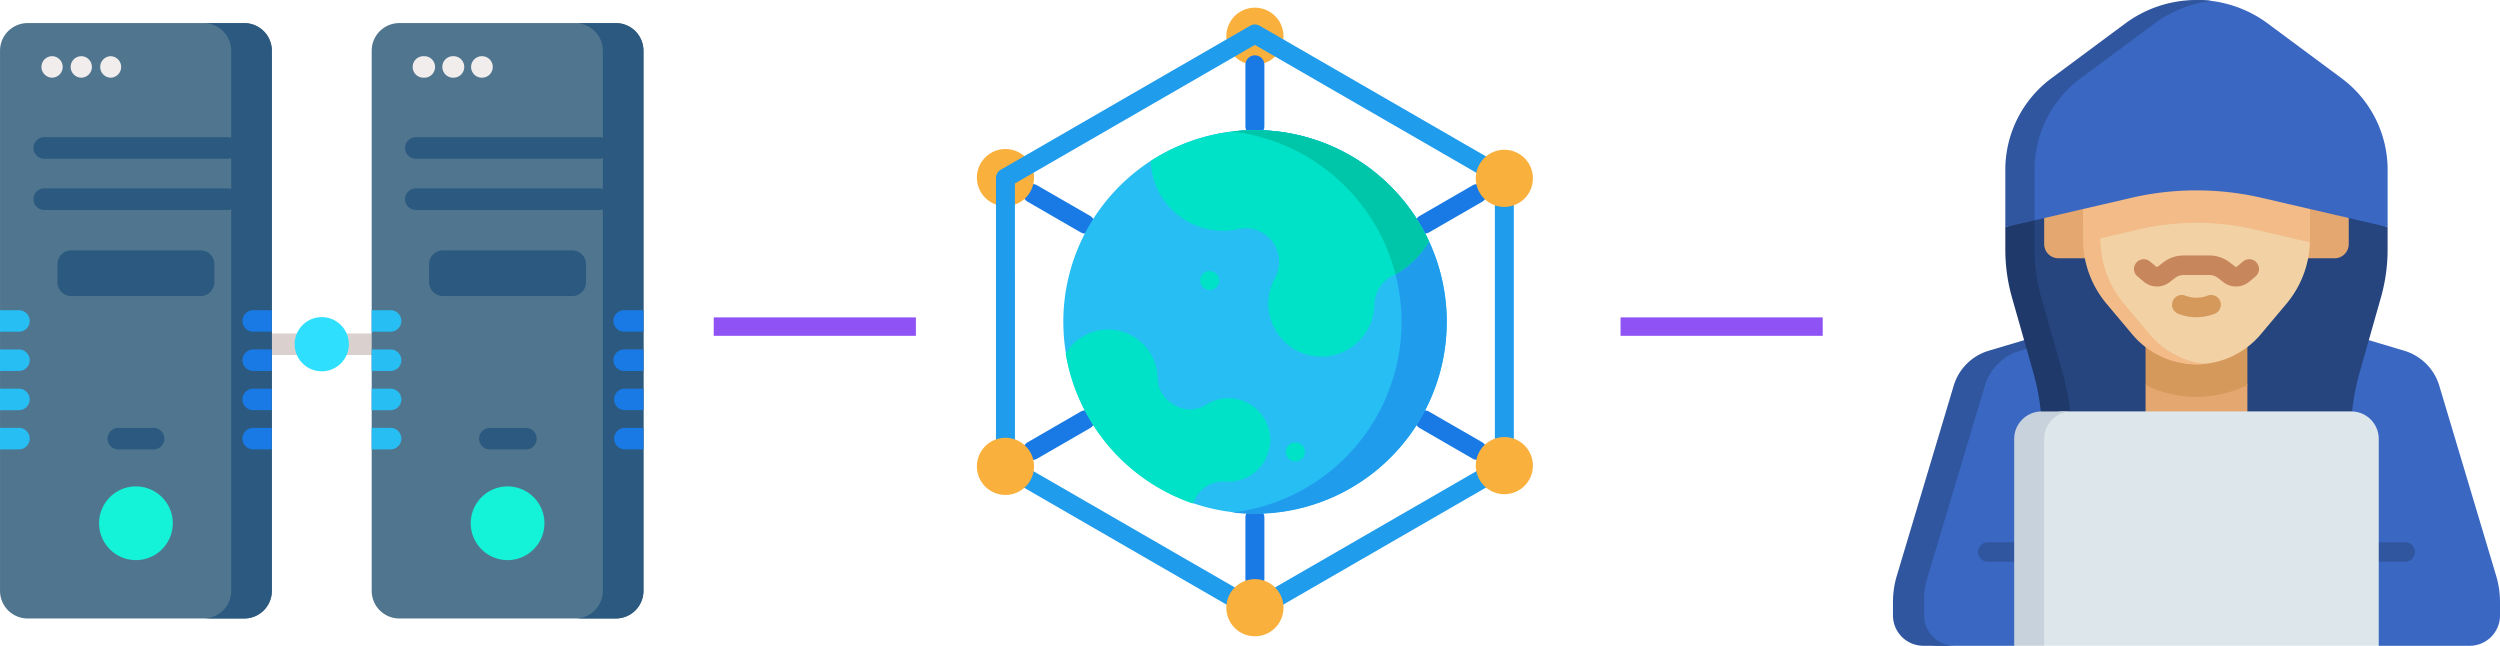 <svg xmlns="http://www.w3.org/2000/svg" width="406.972" height="105.127" viewBox="0 0 406.972 105.127">
  <g id="Grupo_715849" data-name="Grupo 715849" transform="translate(-861.66 -6896)">
    <g id="Grupo_711882" data-name="Grupo 711882" transform="translate(77.34 -285)">
      <g id="Grupo_711877" data-name="Grupo 711877" transform="translate(784.32 7184.753)">
        <path id="Trazado_190926" data-name="Trazado 190926" d="M374.329,48.446H368.77a1.751,1.751,0,0,1,0-3.5h5.558a1.751,1.751,0,1,1,0,3.5" transform="translate(-312.866 5.588)" fill="#dad0cd"/>
        <path id="Trazado_190927" data-name="Trazado 190927" d="M364.488,48.446h-5.557a1.751,1.751,0,1,1,0-3.5h5.557a1.751,1.751,0,1,1,0,3.5" transform="translate(-315.336 5.588)" fill="#dad0cd"/>
        <path id="Trazado_190928" data-name="Trazado 190928" d="M416.342,9.055V96.98a4.5,4.5,0,0,1-4.5,4.5H376.6a4.5,4.5,0,0,1-4.5-4.5V9.055a4.5,4.5,0,0,1,4.5-4.5h35.239a4.5,4.5,0,0,1,4.5,4.5Z" transform="translate(-311.592 -4.551)" fill="#50758e"/>
        <path id="Trazado_190929" data-name="Trazado 190929" d="M409.693,9.058V96.979a4.5,4.5,0,0,1-4.5,4.5h-6.61a4.5,4.5,0,0,0,4.5-4.5V9.058a4.5,4.5,0,0,0-4.5-4.5h6.61a4.5,4.5,0,0,1,4.5,4.5" transform="translate(-304.944 -4.55)" fill="#2b597f"/>
        <path id="Trazado_190930" data-name="Trazado 190930" d="M407.986,22.907H378.24a1.751,1.751,0,1,1,0-3.5h29.745a1.751,1.751,0,1,1,0,3.5" transform="translate(-310.489 -0.823)" fill="#2b597f"/>
        <path id="Trazado_190931" data-name="Trazado 190931" d="M407.986,29.571H378.24a1.751,1.751,0,1,1,0-3.5h29.745a1.751,1.751,0,1,1,0,3.5" transform="translate(-310.489 0.85)" fill="#2b597f"/>
        <path id="Trazado_190932" data-name="Trazado 190932" d="M396.987,70.844a6,6,0,1,1-6-6,6,6,0,0,1,6,6" transform="translate(-308.358 10.583)" fill="#14f2d7"/>
        <path id="Trazado_190933" data-name="Trazado 190933" d="M408.433,41.914v3.5h-3.085a1.751,1.751,0,1,1,0-3.5Z" transform="translate(-303.684 4.828)" fill="#197ae5"/>
        <path id="Trazado_190934" data-name="Trazado 190934" d="M408.433,47.02v3.5h-3.085a1.751,1.751,0,1,1,0-3.5Z" transform="translate(-303.684 6.11)" fill="#197ae5"/>
        <path id="Trazado_190935" data-name="Trazado 190935" d="M408.432,52.125v3.5h-3.085a1.751,1.751,0,0,1,0-3.5Z" transform="translate(-303.683 7.391)" fill="#197ae5"/>
        <path id="Trazado_190936" data-name="Trazado 190936" d="M408.432,57.229v3.5h-3.085a1.751,1.751,0,0,1,0-3.5Z" transform="translate(-303.683 8.672)" fill="#197ae5"/>
        <path id="Trazado_190937" data-name="Trazado 190937" d="M376.928,43.666a1.752,1.752,0,0,1-1.751,1.751h-3.084v-3.5h3.084a1.752,1.752,0,0,1,1.751,1.751" transform="translate(-311.592 4.828)" fill="#27bef4"/>
        <path id="Trazado_190938" data-name="Trazado 190938" d="M376.928,48.772a1.752,1.752,0,0,1-1.751,1.751h-3.084v-3.5h3.084a1.752,1.752,0,0,1,1.751,1.751" transform="translate(-311.592 6.11)" fill="#27bef4"/>
        <path id="Trazado_190939" data-name="Trazado 190939" d="M376.928,53.877a1.752,1.752,0,0,1-1.751,1.751h-3.084v-3.5h3.084a1.752,1.752,0,0,1,1.751,1.751" transform="translate(-311.592 7.391)" fill="#27bef4"/>
        <path id="Trazado_190940" data-name="Trazado 190940" d="M376.928,58.978a1.752,1.752,0,0,1-1.751,1.751h-3.084v-3.5h3.084a1.752,1.752,0,0,1,1.751,1.751" transform="translate(-311.592 8.672)" fill="#27bef4"/>
        <path id="Trazado_190941" data-name="Trazado 190941" d="M379.254,12.364h-.024a1.751,1.751,0,1,1,0-3.5h.025a1.751,1.751,0,1,1,0,3.5h0Z" transform="translate(-310.241 -3.469)" fill="#f1eded"/>
        <path id="Trazado_190942" data-name="Trazado 190942" d="M383.052,12.364a1.762,1.762,0,0,1-1.764-1.751,1.743,1.743,0,0,1,1.734-1.751h.029a1.751,1.751,0,1,1,0,3.5h0Z" transform="translate(-309.284 -3.469)" fill="#f1eded"/>
        <path id="Trazado_190943" data-name="Trazado 190943" d="M386.856,12.364h-.024a1.751,1.751,0,1,1,0-3.5h.026a1.751,1.751,0,0,1,0,3.5" transform="translate(-308.332 -3.469)" fill="#f1eded"/>
        <path id="Trazado_190944" data-name="Trazado 190944" d="M393.648,60.735h-5.863a1.751,1.751,0,0,1-.01-3.5h5.868a1.751,1.751,0,1,1,.01,3.5h-.005Z" transform="translate(-308.094 8.673)" fill="#2b597f"/>
        <path id="Trazado_190945" data-name="Trazado 190945" d="M402.859,41.566H381.822a2.252,2.252,0,0,1-2.252-2.252V36.383a2.252,2.252,0,0,1,2.252-2.252H402.86a2.252,2.252,0,0,1,2.252,2.252v2.929a2.252,2.252,0,0,1-2.249,2.254Z" transform="translate(-309.715 2.874)" fill="#2b597f"/>
        <path id="Trazado_190946" data-name="Trazado 190946" d="M367.982,9.055V96.98a4.5,4.5,0,0,1-4.5,4.5H328.236a4.5,4.5,0,0,1-4.5-4.5V9.055a4.5,4.5,0,0,1,4.5-4.5h35.239a4.5,4.5,0,0,1,4.5,4.5Z" transform="translate(-323.732 -4.551)" fill="#50758e"/>
        <path id="Trazado_190947" data-name="Trazado 190947" d="M361.34,9.058V96.979a4.5,4.5,0,0,1-4.5,4.5h-6.618a4.5,4.5,0,0,0,4.5-4.5V9.058a4.5,4.5,0,0,0-4.5-4.5h6.612a4.5,4.5,0,0,1,4.51,4.5Z" transform="translate(-317.083 -4.55)" fill="#2b597f"/>
        <path id="Trazado_190948" data-name="Trazado 190948" d="M359.626,22.907H329.88a1.751,1.751,0,1,1,0-3.5h29.746a1.751,1.751,0,1,1,0,3.5" transform="translate(-322.628 -0.823)" fill="#2b597f"/>
        <path id="Trazado_190949" data-name="Trazado 190949" d="M359.626,29.571H329.88a1.751,1.751,0,1,1,0-3.5h29.746a1.751,1.751,0,1,1,0,3.5" transform="translate(-322.628 0.85)" fill="#2b597f"/>
        <path id="Trazado_190950" data-name="Trazado 190950" d="M348.627,70.844a6,6,0,1,1-6-6,6,6,0,0,1,6,6" transform="translate(-320.498 10.583)" fill="#14f2d7"/>
        <path id="Trazado_190951" data-name="Trazado 190951" d="M360.072,41.914v3.5h-3.085a1.751,1.751,0,0,1,0-3.5h3.085Z" transform="translate(-315.824 4.828)" fill="#197ae5"/>
        <path id="Trazado_190952" data-name="Trazado 190952" d="M360.072,47.02v3.5h-3.085a1.751,1.751,0,0,1,0-3.5Z" transform="translate(-315.824 6.11)" fill="#197ae5"/>
        <path id="Trazado_190953" data-name="Trazado 190953" d="M360.073,52.126v3.5h-3.085a1.751,1.751,0,0,1-.01-3.5h3.1Z" transform="translate(-315.825 7.391)" fill="#197ae5"/>
        <path id="Trazado_190954" data-name="Trazado 190954" d="M360.073,57.23v3.5h-3.085a1.751,1.751,0,0,1-.01-3.5h3.1Z" transform="translate(-315.825 8.673)" fill="#197ae5"/>
        <path id="Trazado_190955" data-name="Trazado 190955" d="M328.567,43.666a1.752,1.752,0,0,1-1.751,1.751h-3.084v-3.5h3.084a1.752,1.752,0,0,1,1.751,1.751" transform="translate(-323.732 4.828)" fill="#27bef4"/>
        <path id="Trazado_190956" data-name="Trazado 190956" d="M328.567,48.772a1.752,1.752,0,0,1-1.751,1.751h-3.084v-3.5h3.084A1.752,1.752,0,0,1,328.567,48.772Z" transform="translate(-323.732 6.11)" fill="#27bef4"/>
        <path id="Trazado_190957" data-name="Trazado 190957" d="M328.567,53.877a1.752,1.752,0,0,1-1.751,1.751h-3.084v-3.5h3.084a1.752,1.752,0,0,1,1.751,1.751" transform="translate(-323.732 7.391)" fill="#27bef4"/>
        <path id="Trazado_190958" data-name="Trazado 190958" d="M328.567,58.978a1.752,1.752,0,0,1-1.751,1.751h-3.084v-3.5h3.084a1.752,1.752,0,0,1,1.751,1.751" transform="translate(-323.732 8.672)" fill="#27bef4"/>
        <path id="Trazado_190959" data-name="Trazado 190959" d="M330.893,12.364a1.764,1.764,0,0,1-1.765-1.751,1.743,1.743,0,0,1,1.734-1.751h.03a1.751,1.751,0,0,1,0,3.5Z" transform="translate(-322.378 -3.469)" fill="#f1eded"/>
        <path id="Trazado_190960" data-name="Trazado 190960" d="M334.693,12.364a1.764,1.764,0,0,1-1.765-1.751,1.743,1.743,0,0,1,1.734-1.751h.03a1.751,1.751,0,0,1,0,3.5Z" transform="translate(-321.424 -3.469)" fill="#f1eded"/>
        <path id="Trazado_190961" data-name="Trazado 190961" d="M338.5,12.364h-.023a1.751,1.751,0,0,1,0-3.5h.025a1.751,1.751,0,0,1,0,3.5Z" transform="translate(-320.472 -3.469)" fill="#f1eded"/>
        <path id="Trazado_190962" data-name="Trazado 190962" d="M345.285,60.735h-5.859a1.751,1.751,0,0,1,0-3.5h5.859a1.751,1.751,0,0,1,.01,3.5Z" transform="translate(-320.231 8.673)" fill="#2b597f"/>
        <path id="Trazado_190963" data-name="Trazado 190963" d="M354.5,41.566H333.462a2.252,2.252,0,0,1-2.252-2.252V36.383a2.252,2.252,0,0,1,2.252-2.252H354.5a2.252,2.252,0,0,1,2.252,2.252v2.929a2.252,2.252,0,0,1-2.249,2.254Z" transform="translate(-321.855 2.874)" fill="#2b597f"/>
        <path id="Trazado_190964" data-name="Trazado 190964" d="M370.894,47.227a4.411,4.411,0,1,1-4.411-4.411,4.412,4.412,0,0,1,4.411,4.411Z" transform="translate(-314.108 5.054)" fill="#2ee0fd"/>
      </g>
      <g id="Grupo_711880" data-name="Grupo 711880" transform="translate(943.347 7182.251)">
        <g id="Grupo_711879" data-name="Grupo 711879" transform="translate(0 0)">
          <path id="Trazado_190965" data-name="Trazado 190965" d="M611.589,118.013a1.544,1.544,0,0,1-.772-.206L602.2,112.83a1.544,1.544,0,1,1,1.544-2.675l8.62,4.977a1.544,1.544,0,0,1-.773,2.877Z" transform="translate(-593.935 -81.239)" fill="#197ae5"/>
          <path id="Trazado_190968" data-name="Trazado 190968" d="M602.971,147.465a1.543,1.543,0,0,1-.773-2.876l8.625-4.982a1.544,1.544,0,1,1,1.544,2.675l-8.62,4.977a1.543,1.543,0,0,1-.771.206Z" transform="translate(-593.933 -73.846)" fill="#197ae5"/>
          <path id="Trazado_190980" data-name="Trazado 190980" d="M637.2,91.65a4.65,4.65,0,1,1-4.65-4.65,4.65,4.65,0,0,1,4.65,4.65Z" transform="translate(-587.29 -87)" fill="#fab03c"/>
          <path id="Trazado_190982" data-name="Trazado 190982" d="M604.738,110.042a4.65,4.65,0,1,1-4.65-4.65,4.65,4.65,0,0,1,4.65,4.65" transform="translate(-595.438 -82.383)" fill="#fab03c"/>
          <g id="Grupo_711878" data-name="Grupo 711878" transform="translate(3.106 2.732)">
            <path id="Trazado_190966" data-name="Trazado 190966" d="M662.6,147.465a1.543,1.543,0,0,1-.771-.206l-8.618-4.977a1.544,1.544,0,1,1,1.544-2.675l8.62,4.977a1.544,1.544,0,0,1-.773,2.877Z" transform="translate(-584.235 -76.579)" fill="#197ae5"/>
            <path id="Trazado_190967" data-name="Trazado 190967" d="M653.987,118.012a1.544,1.544,0,0,1-.773-2.877l8.62-4.977a1.544,1.544,0,0,1,1.544,2.675l-8.618,4.977a1.547,1.547,0,0,1-.772.2" transform="translate(-584.234 -83.971)" fill="#197ae5"/>
            <path id="Trazado_190969" data-name="Trazado 190969" d="M631.923,165.179a1.543,1.543,0,0,1-1.544-1.544v-9.952a1.544,1.544,0,1,1,3.087,0v9.952a1.543,1.543,0,0,1-1.544,1.544" transform="translate(-589.773 -73.381)" fill="#197ae5"/>
            <path id="Trazado_190970" data-name="Trazado 190970" d="M631.923,106.274a1.543,1.543,0,0,1-1.544-1.544V94.777a1.544,1.544,0,1,1,3.087,0v9.953a1.544,1.544,0,0,1-1.543,1.544Z" transform="translate(-589.773 -88.168)" fill="#197ae5"/>
            <path id="Trazado_190971" data-name="Trazado 190971" d="M669.1,134.168a31.207,31.207,0,1,1-2.877-13.122,31.206,31.206,0,0,1,2.877,13.122" transform="translate(-595.721 -85.734)" fill="#27bef4"/>
            <path id="Trazado_190972" data-name="Trazado 190972" d="M663.581,134.166a31.233,31.233,0,0,1-34.9,31.009,31.226,31.226,0,0,0-.009-62.017,31.207,31.207,0,0,1,34.916,31.008Z" transform="translate(-590.203 -85.732)" fill="#209ced"/>
            <path id="Trazado_190973" data-name="Trazado 190973" d="M633.51,153.646c-.193,0-.383-.01-.572-.024a5,5,0,0,0-4.8,2.737c-.149.285-.309.565-.48.836a31.273,31.273,0,0,1-20.672-24.409,8.072,8.072,0,0,1,14.981,4.023,4.851,4.851,0,0,0,2.153,3.992c.1.07.207.139.308.21a4.942,4.942,0,0,0,5.492.081,6.789,6.789,0,1,1,3.59,12.553Z" transform="translate(-595.645 -79.219)" fill="#00e2c7"/>
            <path id="Trazado_190974" data-name="Trazado 190974" d="M663.363,121.044A14.875,14.875,0,0,1,657.9,126.4c-.164.093-.329.181-.5.268a5.4,5.4,0,0,0-2.934,4.688,7.558,7.558,0,0,1-.061.876,8.632,8.632,0,1,1-16.146-5.192,5.405,5.405,0,0,0-.108-5.535l-.042-.07a5.4,5.4,0,0,0-5.716-2.4,11.788,11.788,0,0,1-14.342-11.082,31.242,31.242,0,0,1,45.309,13.1Z" transform="translate(-592.868 -85.731)" fill="#00e2c7"/>
            <path id="Trazado_190975" data-name="Trazado 190975" d="M660.7,121.044a14.874,14.874,0,0,1-5.463,5.356,31.233,31.233,0,0,0-26.569-23.244,31.257,31.257,0,0,1,32.026,17.89Z" transform="translate(-590.203 -85.731)" fill="#00c6a9"/>
            <path id="Trazado_190976" data-name="Trazado 190976" d="M626.047,124.359a1.553,1.553,0,0,1-1.554-1.544,1.537,1.537,0,0,1,1.529-1.544h.026a1.544,1.544,0,0,1,0,3.089Z" transform="translate(-591.251 -81.129)" fill="#00e2c7"/>
            <path id="Trazado_190977" data-name="Trazado 190977" d="M637.2,146.667a1.552,1.552,0,0,1-1.554-1.544,1.534,1.534,0,0,1,1.526-1.543h.028a1.544,1.544,0,0,1,0,3.088Z" transform="translate(-588.451 -75.529)" fill="#00e2c7"/>
            <path id="Trazado_190978" data-name="Trazado 190978" d="M640.07,186.053a1.547,1.547,0,0,1-.772-.206L598.693,162.4a1.543,1.543,0,0,1-.772-1.337V114.172a1.543,1.543,0,0,1,.772-1.337L639.3,89.39a1.546,1.546,0,0,1,1.544,0l40.607,23.444a1.545,1.545,0,0,1,.772,1.337V161.06a1.545,1.545,0,0,1-.772,1.337l-40.607,23.444a1.536,1.536,0,0,1-.772.211m-39.062-25.885,39.062,22.553,39.063-22.553v-45.1L640.07,92.51l-39.062,22.553Z" transform="translate(-597.921 -89.184)" fill="#209ced"/>
            <path id="Trazado_190979" data-name="Trazado 190979" d="M637.2,166.012a4.65,4.65,0,1,1-4.65-4.65,4.65,4.65,0,0,1,4.65,4.65" transform="translate(-590.396 -71.066)" fill="#fab03c"/>
            <path id="Trazado_190981" data-name="Trazado 190981" d="M669.656,147.522a4.65,4.65,0,1,1-4.65-4.65A4.65,4.65,0,0,1,669.656,147.522Z" transform="translate(-582.248 -75.707)" fill="#fab03c"/>
            <path id="Trazado_190983" data-name="Trazado 190983" d="M669.656,110.14a4.65,4.65,0,1,1-4.65-4.65A4.65,4.65,0,0,1,669.656,110.14Z" transform="translate(-582.248 -85.091)" fill="#fab03c"/>
          </g>
          <path id="Trazado_190984" data-name="Trazado 190984" d="M604.738,147.619a4.65,4.65,0,1,1-4.65-4.65,4.65,4.65,0,0,1,4.65,4.65Z" transform="translate(-595.438 -72.951)" fill="#fab03c"/>
        </g>
      </g>
      <g id="Grupo_711881" data-name="Grupo 711881" transform="translate(1092.474 7181)">
        <path id="Trazado_190985" data-name="Trazado 190985" d="M836.28,176.508v-2.2a14.785,14.785,0,0,0-.625-4.246l-9.258-30.94a8.494,8.494,0,0,0-5.708-5.7l-29.806-8.892h-8.025l-29.149,9.735c-2.742.818-3.545,2.233-4.366,4.975l-8.526,30.823a14.789,14.789,0,0,0-.626,4.246v2.2a4.649,4.649,0,0,0,4.341,4.938c.08.005.16.007.24.009H757.2l30.734-24.295,28.611,24.294h14.793a4.947,4.947,0,0,0,4.945-4.945" transform="translate(-737.462 -76.327)" fill="#3a67c1"/>
        <path id="Trazado_190986" data-name="Trazado 190986" d="M743.083,176.508v-2.64a11.789,11.789,0,0,1,.5-3.378l9.383-31.362a8.494,8.494,0,0,1,5.708-5.7l29.8-8.9H783.4l-29.8,8.891a8.494,8.494,0,0,0-5.708,5.7l-9.258,30.94a14.785,14.785,0,0,0-.625,4.246v2.2a4.946,4.946,0,0,0,4.946,4.947h5.077a4.946,4.946,0,0,1-4.947-4.947Z" transform="translate(-738.008 -76.327)" fill="#30569f"/>
        <path id="Trazado_190987" data-name="Trazado 190987" d="M783.455,106.915l-26.1,8.316-3.567,6.13c0,2.65,1.268,5.287,1.993,7.836l2.877,12.115c1.446,5.088,3.525,10.232,2.8,15.46l-.609,2h48.384a38.152,38.152,0,0,1,.8-17.464l3.444-12.115a28.674,28.674,0,0,0,1.092-7.836v-3.652Z" transform="translate(-734.047 -80.748)" fill="#26447e"/>
        <path id="Trazado_190988" data-name="Trazado 190988" d="M761.928,139.482l-3.444-12.115a28.674,28.674,0,0,1-1.092-7.836v-5.306l-4.765,1.654v3.652a28.674,28.674,0,0,0,1.092,7.836l3.444,12.115a38.153,38.153,0,0,1,.8,17.464h4.765a38.153,38.153,0,0,0-.8-17.464" transform="translate(-734.338 -78.913)" fill="#20396b"/>
        <path id="Trazado_190989" data-name="Trazado 190989" d="M765.963,121.6H760a2.316,2.316,0,0,1-2.316-2.316v-5.312A2.316,2.316,0,0,1,760,111.661h5.965Z" transform="translate(-733.069 -79.557)" fill="#e3a76f"/>
        <path id="Trazado_190990" data-name="Trazado 190990" d="M790.7,111.661h5.962a2.316,2.316,0,0,1,2.316,2.316v5.312a2.316,2.316,0,0,1-2.316,2.316H790.7Z" transform="translate(-724.781 -79.557)" fill="#e3a76f"/>
        <path id="Trazado_190991" data-name="Trazado 190991" d="M787.453,145.966H770.878v-6.846l7.171-15.027h5.88l3.525,15.027Z" transform="translate(-729.757 -76.436)" fill="#e3a76f"/>
        <path id="Trazado_190992" data-name="Trazado 190992" d="M770.878,139.123a18.974,18.974,0,0,0,16.575,0V124.1H770.878Z" transform="translate(-729.757 -76.435)" fill="#d6995c"/>
        <path id="Trazado_190993" data-name="Trazado 190993" d="M791.307,136.09l4.178-4.973a16.408,16.408,0,0,0,3.837-10.008c0-.184-2.1-2.877-2.1-3.06l-7.3-14.75h-20L764.9,117.4c0,.185-.751,3.522-.741,3.706.125,3.664.478,6.831,2.842,9.645l4.214,5.025c2.595,3.089,5.6,5.177,9.633,5.177a13.655,13.655,0,0,0,10.457-4.864" transform="translate(-731.443 -81.656)" fill="#f2d1a5"/>
        <path id="Trazado_190994" data-name="Trazado 190994" d="M762.729,103.3l.014,17.808a16.4,16.4,0,0,0,3.837,10.008l4.178,4.973a13.62,13.62,0,0,0,11.879,4.8,13.658,13.658,0,0,1-9.035-4.8l-4.178-4.973a16.4,16.4,0,0,1-3.837-10.008,3.342,3.342,0,0,1-.029-.652l6.234-1.449a41.688,41.688,0,0,1,18.847,0l9.045,2.1c0-.184.013-.368.013-.553V103.3Z" transform="translate(-731.802 -81.655)" fill="#f2bb88"/>
        <path id="Trazado_190995" data-name="Trazado 190995" d="M772.265,90.674l-11.32,9.189c-4.72,3.5-6.092,7.893-6.092,13.769l.3,6.435,1.678,1.784,15.735-3.653a46.978,46.978,0,0,1,21.239,0l20.5,4.754v-9.32A18.558,18.558,0,0,0,806.8,98.726l-11.995-8.9a19.472,19.472,0,0,0-9.652-3.738c-4.723-.478-8.882,1.614-12.886,4.584Z" transform="translate(-733.78 -85.992)" fill="#3a67c1"/>
        <path id="Trazado_190996" data-name="Trazado 190996" d="M757.393,113.639a18.56,18.56,0,0,1,7.506-14.9l11.995-8.9a19.465,19.465,0,0,1,9.236-3.693,19.5,19.5,0,0,0-14,3.692l-11.995,8.9a18.558,18.558,0,0,0-7.506,14.906v9.325l4.765-1.106Z" transform="translate(-734.339 -85.999)" fill="#30569f"/>
        <path id="Trazado_190997" data-name="Trazado 190997" d="M773.111,124.293a3.336,3.336,0,0,1-2.144-.782l-1.025-.854a1.586,1.586,0,1,1,2.032-2.437l1.025.854a.177.177,0,0,0,.223,0l.916-.706a5.442,5.442,0,0,1,3.3-1.126h4.218a5.442,5.442,0,0,1,3.3,1.126l.916.706a.177.177,0,0,0,.223,0l1.025-.854a1.586,1.586,0,0,1,2.032,2.437l-1.025.854a3.328,3.328,0,0,1-4.19.08l-.916-.706a2.235,2.235,0,0,0-1.362-.463h-4.221a2.245,2.245,0,0,0-1.362.463l-.916.706a3.346,3.346,0,0,1-2.045.7" transform="translate(-730.135 -77.654)" fill="#c7865b"/>
        <path id="Trazado_190998" data-name="Trazado 190998" d="M778.3,128a8.2,8.2,0,0,1-2.964-.554,1.587,1.587,0,0,1,1.147-2.96,5,5,0,0,0,3.628,0,1.587,1.587,0,0,1,1.147,2.96A8.194,8.194,0,0,1,778.3,128" transform="translate(-728.892 -76.364)" fill="#d6995c"/>
        <path id="Trazado_190999" data-name="Trazado 190999" d="M806.656,159.729h-8.351a1.586,1.586,0,0,1,0-3.173h8.351a1.586,1.586,0,1,1,0,3.173" transform="translate(-723.27 -68.287)" fill="#30569f"/>
        <path id="Trazado_191000" data-name="Trazado 191000" d="M756.366,159.729h-5.7a1.586,1.586,0,1,1,0-3.173h5.7a1.586,1.586,0,1,1,0,3.173" transform="translate(-735.23 -68.287)" fill="#30569f"/>
        <path id="Trazado_191001" data-name="Trazado 191001" d="M812.42,177.68H757.954L756.6,144.009a4.388,4.388,0,0,1,4.3-4.474h47.048a4.474,4.474,0,0,1,4.475,4.474Z" transform="translate(-733.342 -72.56)" fill="#dce6eb"/>
        <path id="Trazado_191002" data-name="Trazado 191002" d="M763.136,139.539h-4.879a4.476,4.476,0,0,0-4.475,4.476v33.664h4.879V144.015a4.475,4.475,0,0,1,4.475-4.476" transform="translate(-734.048 -72.559)" fill="#c8d2dc"/>
      </g>
      <line id="Línea_1655" data-name="Línea 1655" x2="32.911" transform="translate(900.506 7234.168)" fill="none" stroke="#8f52f5" stroke-width="3"/>
      <line id="Línea_1656" data-name="Línea 1656" x2="32.911" transform="translate(1048.127 7234.168)" fill="none" stroke="#8f52f5" stroke-width="3"/>
    </g>
  </g>
</svg>
